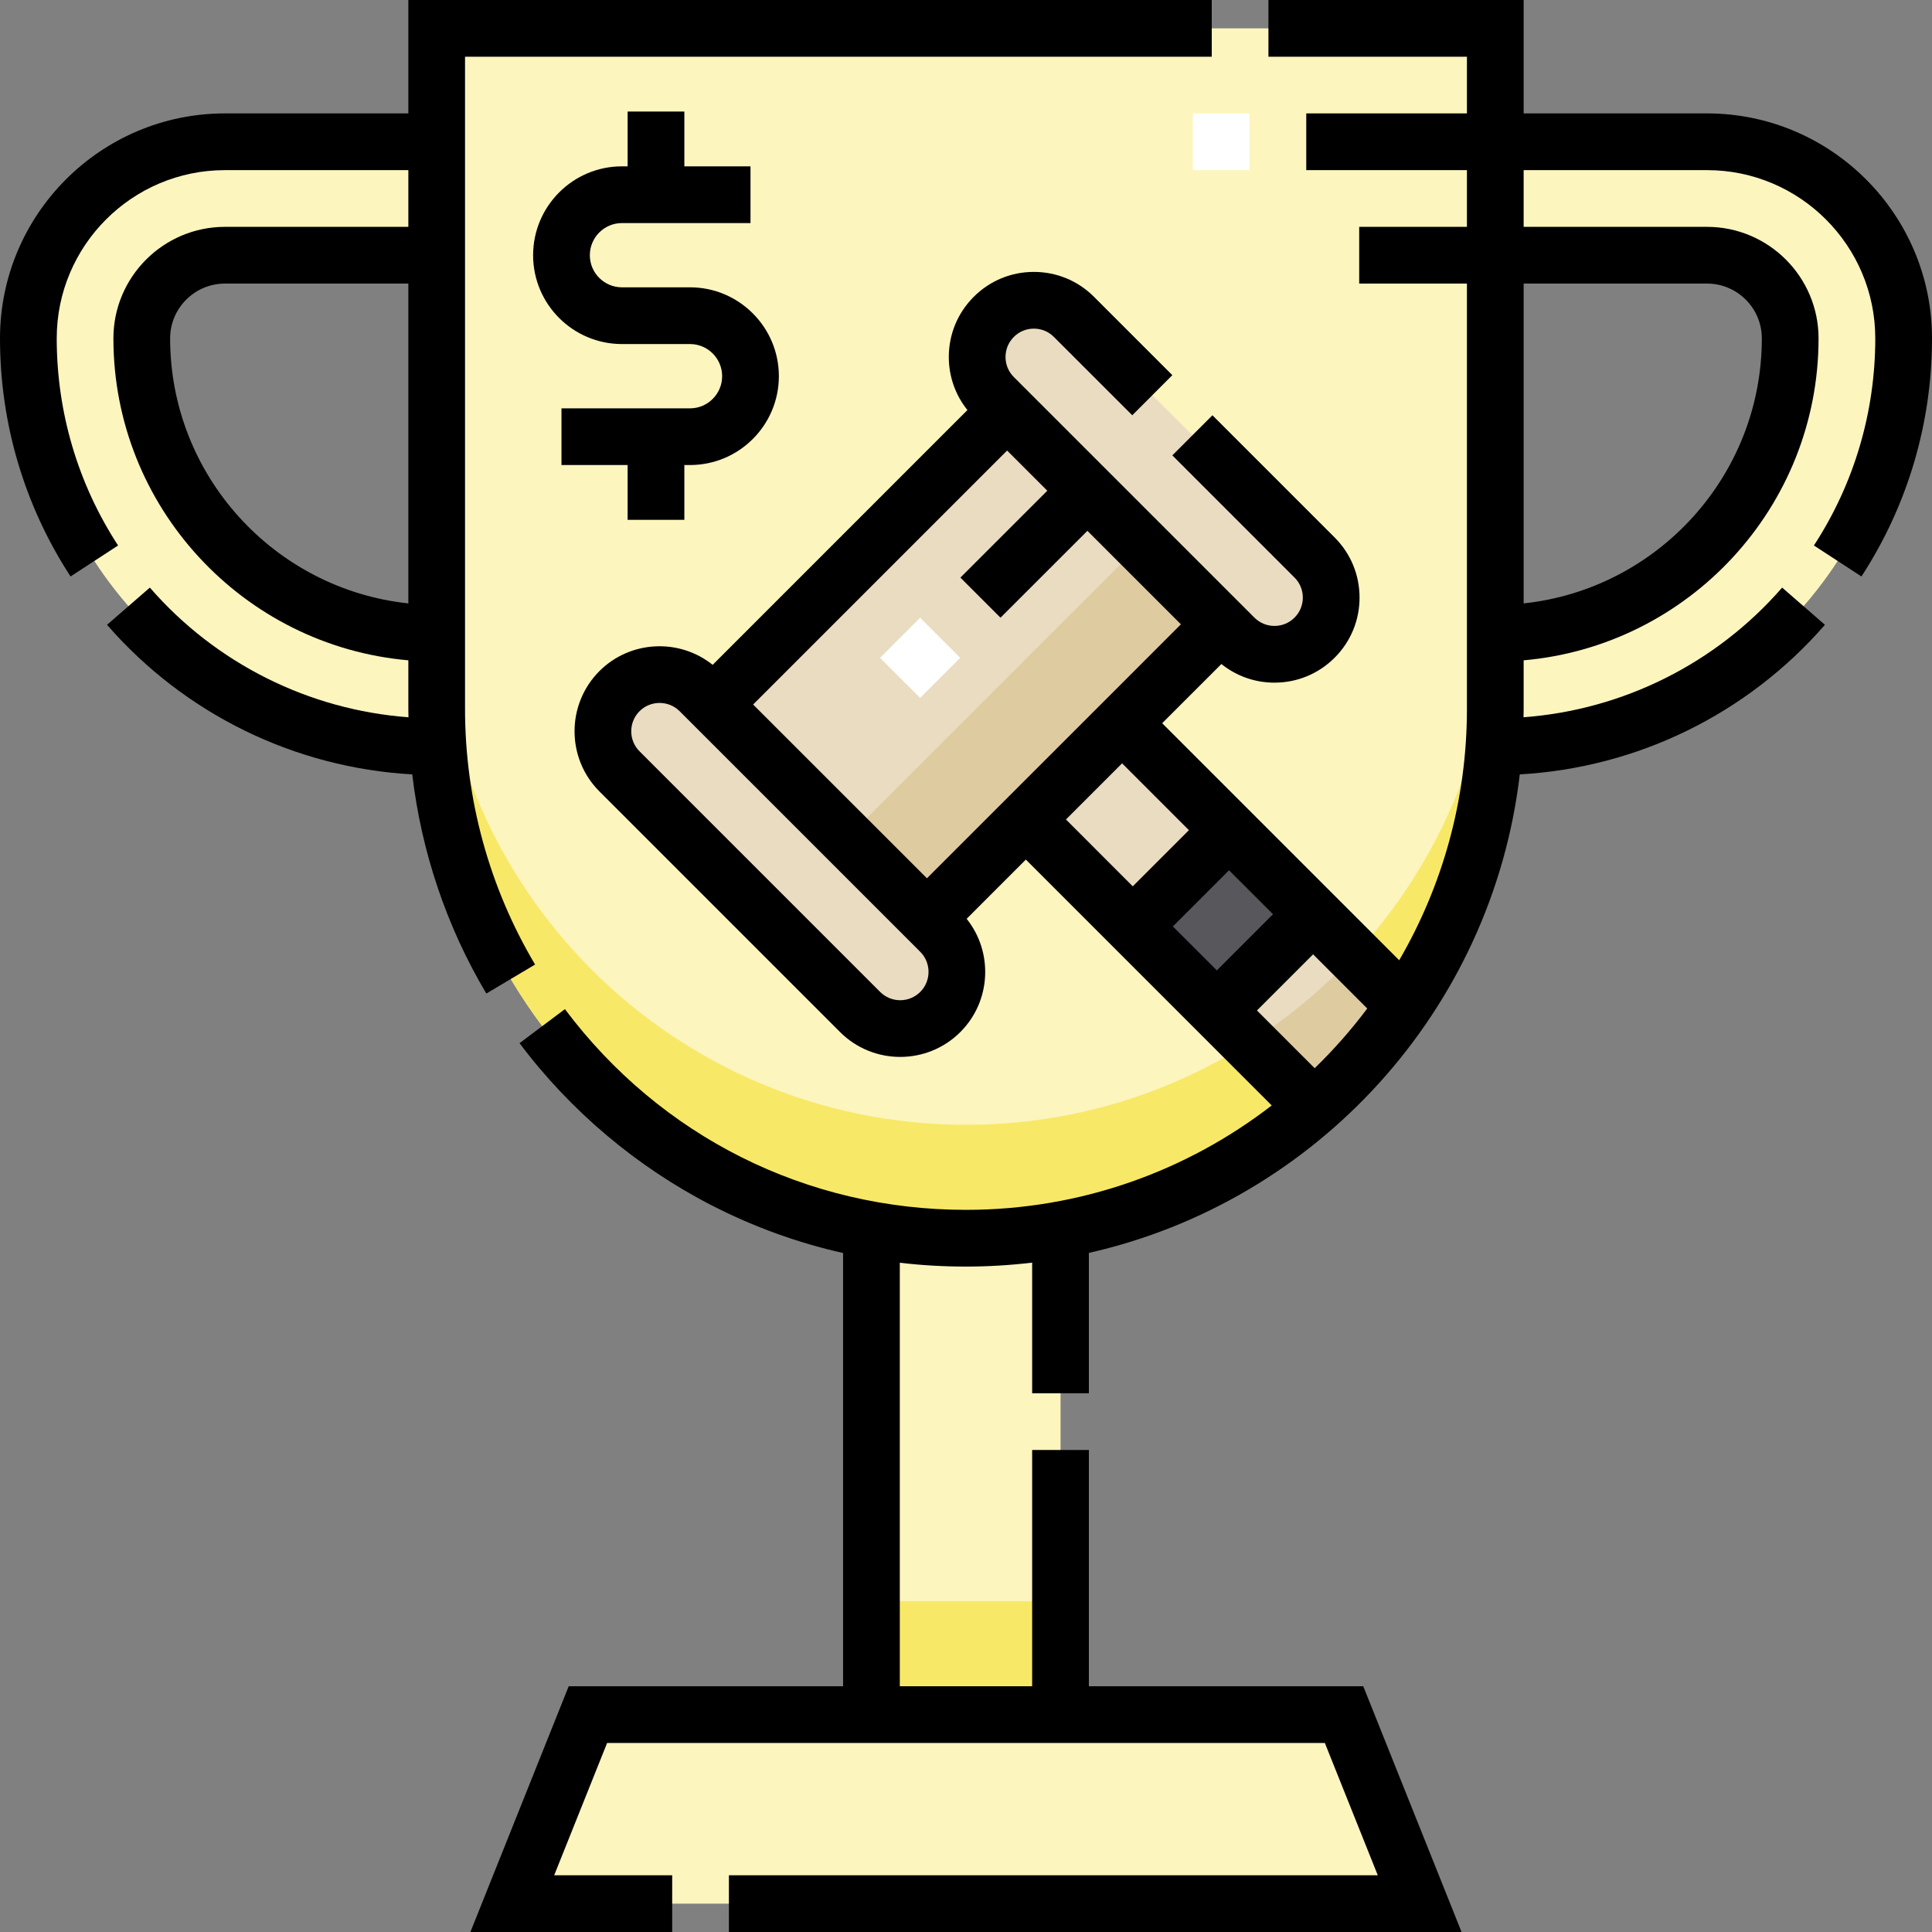 <svg width="50" height="50" viewBox="0 0 50 50" fill="none" xmlns="http://www.w3.org/2000/svg">
<rect x="0" y="0" width="50" height="50" fill="#808080" stroke="none"/>
<g clip-path="url(#clip0_931_3883)">
<path d="M36.743 49.266H13.26L15.217 44.374H34.786L36.743 49.266Z" fill="#FCF5BE"/>
<path d="M22.555 31.654H27.447V44.374H22.555V31.654Z" fill="#FCF5BE"/>
<path d="M22.555 41.438H27.447V44.374H22.555V41.438Z" fill="#F8E868"/>
<path d="M25.001 32.045C17.436 32.045 11.303 25.912 11.303 18.346V0.734H38.7V18.346C38.7 25.912 32.567 32.045 25.001 32.045Z" fill="#FCF5BE"/>
<path d="M25.001 29.11C17.436 29.11 11.303 22.976 11.303 15.411V18.346C11.303 25.912 17.436 32.045 25.001 32.045C32.567 32.045 38.7 25.912 38.7 18.346V15.411C38.7 22.976 32.567 29.11 25.001 29.11Z" fill="#F8E868"/>
<path d="M5.822 6.605H11.302V3.669H5.822C3.012 3.669 0.734 5.947 0.734 8.757C0.734 14.594 5.466 19.325 11.302 19.325V16.389C7.087 16.389 3.67 12.972 3.67 8.757C3.67 7.568 4.634 6.605 5.822 6.605Z" fill="#FCF5BE"/>
<path d="M44.179 6.605H38.699V3.669H44.179C46.989 3.669 49.267 5.947 49.267 8.757C49.267 14.594 44.535 19.325 38.699 19.325V16.389C42.914 16.389 46.331 12.972 46.331 8.757C46.331 7.568 45.367 6.605 44.179 6.605Z" fill="#FCF5BE"/>
<path d="M24.336 26.19C23.763 26.763 22.834 26.763 22.26 26.19L16.033 19.963C15.46 19.389 15.46 18.46 16.033 17.887C16.607 17.314 17.536 17.314 18.109 17.887L24.336 24.114C24.909 24.687 24.909 25.616 24.336 26.19Z" fill="#E9DCC0"/>
<path d="M34.022 16.503C33.448 17.076 32.519 17.076 31.946 16.503L25.719 10.276C25.146 9.703 25.146 8.774 25.719 8.201C26.292 7.627 27.221 7.627 27.795 8.201L34.022 14.428C34.595 15.001 34.595 15.93 34.022 16.503Z" fill="#E9DCC0"/>
<path d="M18.451 18.234L26.061 10.624L31.595 16.158L23.985 23.768L18.451 18.234Z" fill="#E9DCC0"/>
<path d="M21.91 21.693L29.52 14.083L31.595 16.159L23.985 23.768L21.91 21.693Z" fill="#DECBA0"/>
<path d="M29.04 18.718L26.549 21.208L34.007 28.667C34.895 27.891 35.682 27.003 36.346 26.024L29.04 18.718Z" fill="#E9DCC0"/>
<path d="M35.046 24.723C34.243 25.589 33.33 26.351 32.328 26.986L34.008 28.667C34.896 27.891 35.683 27.003 36.347 26.024L35.046 24.723Z" fill="#DECBA0"/>
<path d="M29.312 23.977L31.803 21.486L33.878 23.561L31.388 26.052L29.312 23.977Z" fill="#58575B"/>
<path d="M13.848 24.962C12.662 22.968 12.035 20.68 12.035 18.346V1.468H31.36V0H10.568V2.935H5.822C2.612 2.935 0 5.547 0 8.757C0 10.955 0.631 13.085 1.826 14.919L3.056 14.117C2.017 12.523 1.468 10.669 1.468 8.757C1.468 6.356 3.421 4.403 5.822 4.403H10.568V5.871H5.822C4.23 5.871 2.935 7.166 2.935 8.757C2.935 13.123 6.297 16.716 10.568 17.089V18.346C10.568 18.419 10.57 18.491 10.571 18.563C7.995 18.372 5.587 17.173 3.878 15.207L2.77 16.17C4.781 18.482 7.631 19.871 10.669 20.041C10.905 22.043 11.555 23.977 12.586 25.713L13.848 24.962ZM10.568 15.616C7.108 15.248 4.403 12.313 4.403 8.757C4.403 7.975 5.04 7.339 5.822 7.339H10.568V15.616Z" fill="black"/>
<path d="M48.174 14.919C49.368 13.085 50 10.955 50 8.757C50 5.547 47.388 2.935 44.178 2.935H39.432V0H32.827V1.468H37.964V2.935H33.806V4.403H37.964V5.871H35.176V7.339H37.964V18.346C37.964 20.715 37.325 22.938 36.211 24.851L30.077 18.717L31.61 17.185C31.999 17.497 32.477 17.667 32.983 17.667C33.571 17.667 34.124 17.438 34.54 17.022C34.956 16.607 35.185 16.054 35.185 15.466C35.185 14.877 34.956 14.325 34.54 13.909L31.378 10.747L30.34 11.785L33.502 14.947C33.641 15.085 33.717 15.27 33.717 15.466C33.717 15.661 33.641 15.846 33.502 15.984C33.364 16.123 33.179 16.199 32.983 16.199C32.787 16.199 32.603 16.123 32.464 15.984L26.238 9.758C26.099 9.619 26.023 9.435 26.023 9.239C26.023 9.043 26.099 8.858 26.238 8.72C26.376 8.581 26.56 8.505 26.756 8.505C26.953 8.505 27.137 8.581 27.275 8.72L29.303 10.747L30.34 9.709L28.313 7.682C27.898 7.266 27.345 7.037 26.756 7.037C26.168 7.037 25.616 7.266 25.2 7.682C24.784 8.098 24.555 8.651 24.555 9.239C24.555 9.744 24.725 10.223 25.037 10.612L18.444 17.206C17.58 16.515 16.313 16.569 15.513 17.368C14.655 18.227 14.655 19.623 15.513 20.482L21.74 26.709C22.169 27.138 22.733 27.353 23.297 27.353C23.861 27.353 24.425 27.138 24.854 26.709C25.654 25.909 25.707 24.642 25.017 23.779L26.549 22.246L32.912 28.609C30.721 30.302 27.976 31.311 25 31.311C20.879 31.311 17.096 29.418 14.62 26.116L13.446 26.997C14.762 28.752 16.488 30.207 18.437 31.204C19.521 31.758 20.652 32.166 21.819 32.428V43.64H14.718L12.174 50H17.396V48.532H14.342L15.712 45.108H34.287L35.657 48.532H18.864V50H37.825L35.281 43.64H28.18V37.525H26.712V43.64H23.287V32.68C23.851 32.746 24.422 32.779 25 32.779C25.579 32.779 26.15 32.743 26.712 32.677V36.057H28.18V32.425C34.076 31.094 38.615 26.144 39.332 20.041C42.37 19.87 45.219 18.481 47.229 16.17L46.122 15.207C44.412 17.172 42.005 18.371 39.429 18.563C39.43 18.491 39.432 18.419 39.432 18.346V17.089C43.702 16.716 47.064 13.123 47.064 8.757C47.064 7.166 45.769 5.871 44.178 5.871H39.432V4.403H44.178C46.579 4.403 48.532 6.356 48.532 8.757C48.532 10.669 47.983 12.523 46.944 14.117L48.174 14.919ZM23.816 25.671C23.677 25.809 23.493 25.886 23.297 25.886C23.101 25.886 22.917 25.809 22.778 25.671L16.551 19.444C16.265 19.158 16.265 18.692 16.551 18.406C16.694 18.263 16.882 18.192 17.07 18.192C17.258 18.192 17.446 18.263 17.589 18.406L23.816 24.633C24.102 24.919 24.102 25.385 23.816 25.671ZM25.511 21.208L23.989 22.73L19.491 18.233L26.064 11.66L27.104 12.7L24.855 14.948L25.893 15.986L28.142 13.738L30.562 16.157L29.04 17.68L25.511 21.208ZM27.587 21.208L29.04 19.755L30.769 21.485L29.316 22.938L27.587 21.208ZM30.354 23.976L31.807 22.523L32.945 23.66L31.492 25.113L30.354 23.976ZM34.024 27.645L32.53 26.151L33.983 24.698L35.384 26.1C34.972 26.651 34.516 27.167 34.024 27.645ZM44.178 7.339C44.96 7.339 45.596 7.975 45.596 8.757C45.596 12.313 42.892 15.248 39.432 15.616V7.339H44.178Z" fill="black"/>
<path d="M17.711 13.454V12.035H17.858C19.125 12.035 20.157 11.004 20.157 9.736C20.157 8.468 19.125 7.436 17.858 7.436H16.096C15.638 7.436 15.265 7.063 15.265 6.605C15.265 6.146 15.638 5.773 16.096 5.773H19.423V4.305H17.711V2.886H16.243V4.305H16.096C14.828 4.305 13.797 5.337 13.797 6.605C13.797 7.873 14.828 8.904 16.096 8.904H17.858C18.316 8.904 18.689 9.277 18.689 9.736C18.689 10.194 18.316 10.568 17.858 10.568H14.531V12.035H16.243V13.454H17.711Z" fill="black"/>
<path d="M30.871 2.935H32.339V4.403H30.871V2.935Z" fill="white"/>
<path d="M22.775 17.025L23.813 15.987L24.851 17.025L23.813 18.062L22.775 17.025Z" fill="white"/>
</g>
<defs>
<clipPath id="clip0_931_3883">
<rect width="50" height="50" fill="white"/>
</clipPath>
</defs>
</svg>
